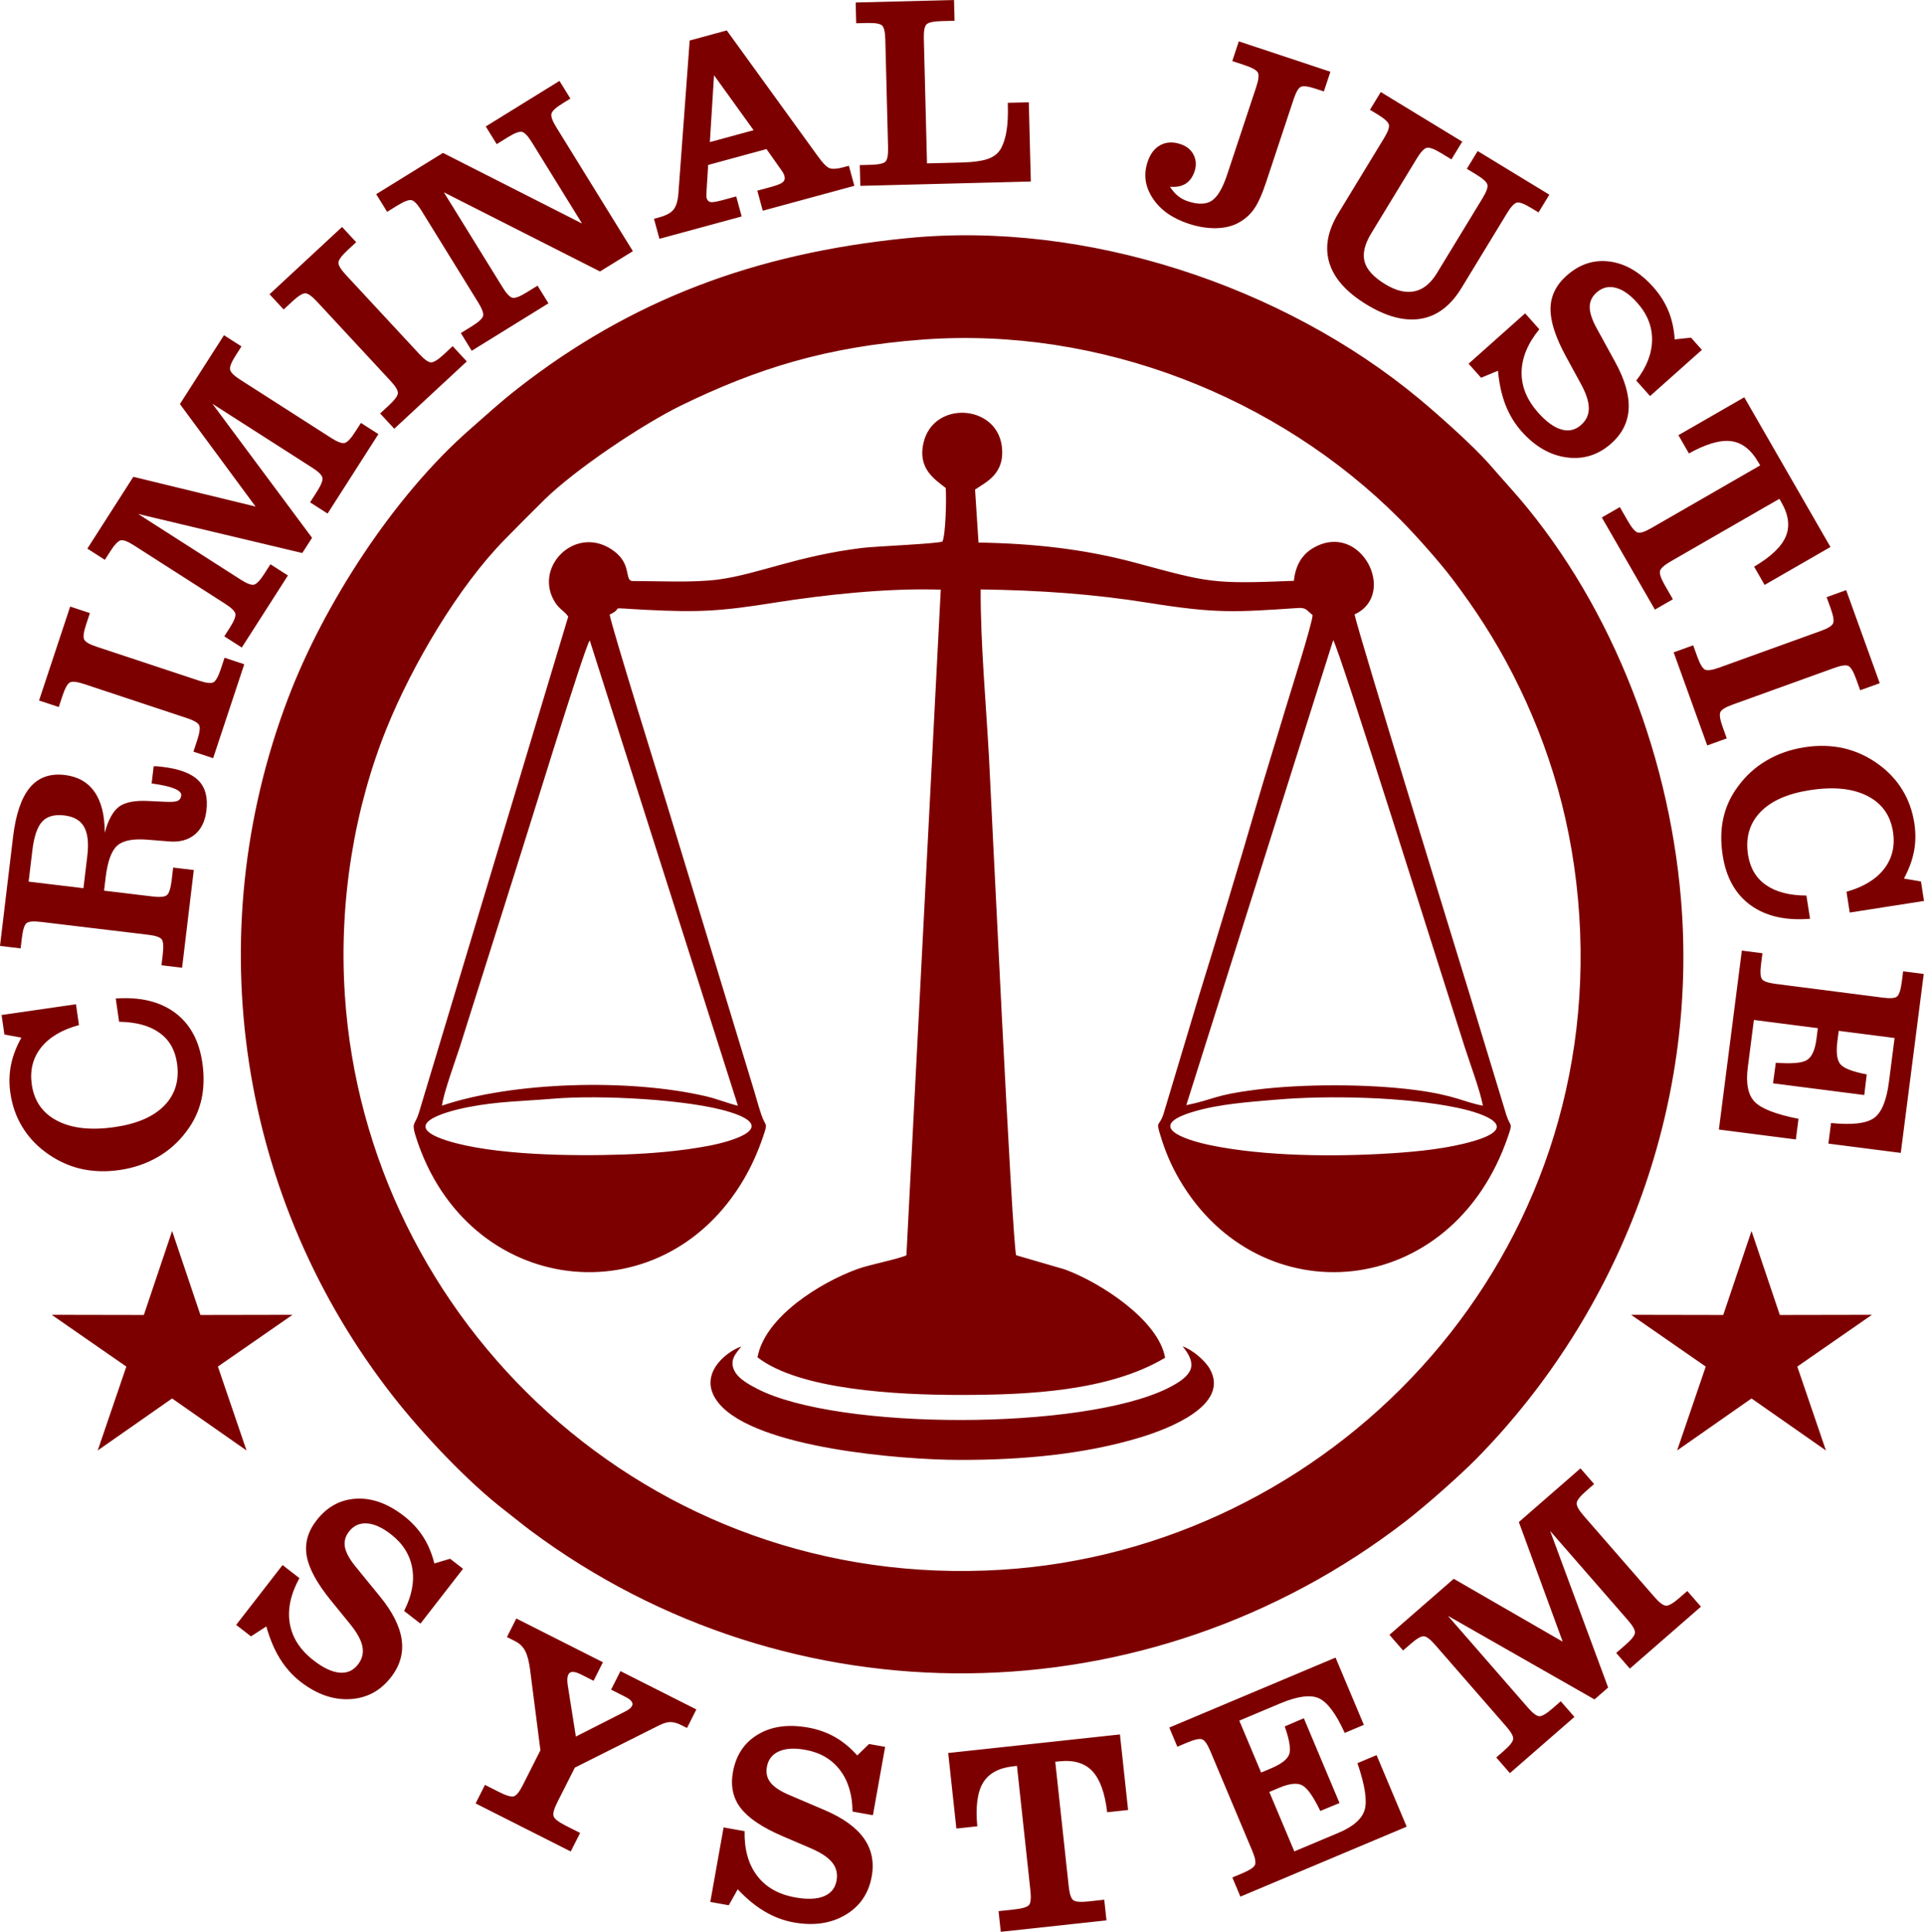 <?xml version="1.0" standalone="no"?><!-- Generator: Gravit.io --><svg xmlns="http://www.w3.org/2000/svg" xmlns:xlink="http://www.w3.org/1999/xlink" style="isolation:isolate" viewBox="122.719 32.869 160.466 161.091" width="160.466" height="161.091"><path d=" M 198.346 52.73 C 185.602 53.999 175.317 57.919 165.915 65.253 C 164.426 66.413 163.224 67.522 161.892 68.69 C 155.538 74.26 149.722 83.27 146.746 91.099 C 139.199 110.948 142.681 132.994 155.572 149.39 C 157.969 152.438 161.707 156.43 164.839 158.834 C 165.568 159.393 166.191 159.922 166.968 160.501 C 188.672 176.662 218.409 176.35 239.964 159.718 C 241.582 158.469 244.469 155.93 245.934 154.434 C 257.808 142.306 264.366 125.287 262.919 107.882 C 261.862 95.166 256.693 82.501 248.679 73.555 C 248.076 72.883 247.488 72.206 246.901 71.539 C 245.589 70.047 242.694 67.463 241.072 66.117 C 229.764 56.731 213.313 51.24 198.346 52.73 Z  M 137.074 135.52 L 139.434 142.525 L 147.115 142.511 L 140.892 146.827 L 143.28 153.823 L 137.074 149.485 L 130.869 153.823 L 133.256 146.827 L 127.033 142.511 L 134.715 142.525 L 137.074 135.52 Z  M 268.8 135.52 L 271.16 142.525 L 278.841 142.511 L 272.618 146.827 L 275.006 153.823 L 268.8 149.485 L 262.594 153.823 L 264.982 146.827 L 258.759 142.511 L 266.44 142.525 L 268.8 135.52 Z  M 142.415 168.366 L 146.286 163.377 L 147.69 164.467 C 146.951 165.817 146.686 167.083 146.891 168.262 C 147.094 169.438 147.753 170.46 148.867 171.324 C 149.672 171.948 150.392 172.29 151.025 172.349 C 151.66 172.409 152.174 172.188 152.57 171.677 C 152.926 171.218 153.053 170.72 152.947 170.181 C 152.846 169.641 152.499 169.011 151.912 168.291 L 150.303 166.312 C 149.149 164.892 148.482 163.663 148.3 162.622 C 148.115 161.584 148.388 160.594 149.114 159.657 C 149.997 158.52 151.101 157.915 152.425 157.845 C 153.747 157.77 155.072 158.25 156.399 159.28 C 157.054 159.787 157.59 160.367 158.007 161.013 C 158.421 161.657 158.734 162.399 158.946 163.242 L 160.259 162.852 L 161.337 163.688 L 157.787 168.262 L 156.422 167.203 C 157.065 165.946 157.294 164.758 157.101 163.642 C 156.912 162.529 156.316 161.581 155.319 160.808 C 154.593 160.244 153.924 159.941 153.313 159.905 C 152.702 159.868 152.207 160.095 151.83 160.582 C 151.511 160.993 151.398 161.43 151.489 161.895 C 151.581 162.36 151.88 162.904 152.392 163.528 L 154.394 165.98 C 155.456 167.276 156.066 168.485 156.221 169.605 C 156.376 170.726 156.077 171.768 155.327 172.735 C 154.44 173.878 153.295 174.486 151.897 174.559 C 150.495 174.631 149.127 174.151 147.788 173.112 C 147.115 172.59 146.541 171.948 146.069 171.187 C 145.597 170.426 145.221 169.529 144.931 168.496 L 143.651 169.326 L 142.415 168.366 Z  M 169.196 183.17 C 168.918 183.72 168.817 184.107 168.892 184.328 C 168.968 184.549 169.312 184.812 169.919 185.119 L 171.102 185.716 L 170.321 187.263 L 162.386 183.255 L 163.167 181.709 L 164.35 182.307 C 164.95 182.61 165.363 182.729 165.58 182.66 C 165.798 182.591 166.046 182.278 166.327 181.722 L 167.791 178.822 L 166.933 172.127 C 166.84 171.417 166.705 170.884 166.516 170.534 C 166.329 170.179 166.048 169.91 165.675 169.722 L 165 169.381 L 165.781 167.835 L 173.004 171.482 L 172.223 173.029 L 171.233 172.529 C 170.921 172.371 170.677 172.29 170.498 172.289 C 170.322 172.286 170.196 172.358 170.122 172.504 C 170.076 172.595 170.048 172.709 170.037 172.84 C 170.028 172.976 170.038 173.134 170.059 173.319 L 170.747 177.68 L 174.857 175.593 C 175.026 175.504 175.155 175.424 175.237 175.355 C 175.322 175.287 175.389 175.206 175.437 175.111 C 175.496 174.992 175.479 174.868 175.384 174.744 C 175.291 174.616 175.123 174.493 174.886 174.373 L 173.685 173.767 L 174.466 172.221 L 180.797 175.418 L 180.017 176.964 L 179.549 176.728 C 179.189 176.546 178.87 176.462 178.585 176.471 C 178.302 176.482 177.944 176.603 177.511 176.835 L 170.66 180.271 L 169.196 183.17 Z  M 181.959 191.472 L 183.069 185.256 L 184.819 185.569 C 184.791 187.107 185.144 188.352 185.874 189.3 C 186.6 190.248 187.659 190.846 189.047 191.094 C 190.049 191.273 190.846 191.241 191.433 190.999 C 192.024 190.757 192.376 190.322 192.49 189.686 C 192.592 189.114 192.473 188.614 192.129 188.186 C 191.789 187.755 191.188 187.358 190.335 186.993 L 187.99 185.988 C 186.309 185.267 185.147 184.489 184.502 183.652 C 183.855 182.818 183.637 181.815 183.846 180.648 C 184.099 179.23 184.795 178.181 185.935 177.505 C 187.072 176.824 188.468 176.634 190.121 176.929 C 190.936 177.074 191.68 177.339 192.35 177.717 C 193.016 178.094 193.638 178.607 194.218 179.254 L 195.199 178.299 L 196.541 178.539 L 195.523 184.238 L 193.822 183.934 C 193.808 182.523 193.459 181.365 192.77 180.466 C 192.085 179.568 191.117 179.005 189.875 178.783 C 188.97 178.622 188.237 178.665 187.678 178.916 C 187.12 179.168 186.788 179.599 186.68 180.204 C 186.589 180.717 186.692 181.156 186.989 181.526 C 187.285 181.895 187.803 182.238 188.546 182.552 L 191.458 183.794 C 193.001 184.448 194.103 185.235 194.761 186.155 C 195.418 187.076 195.638 188.138 195.423 189.342 C 195.168 190.767 194.437 191.836 193.232 192.551 C 192.024 193.266 190.589 193.477 188.921 193.179 C 188.084 193.029 187.277 192.727 186.505 192.272 C 185.733 191.818 184.983 191.198 184.247 190.418 L 183.5 191.747 L 181.959 191.472 Z  M 207.535 180.127 L 207.236 180.159 C 206.024 180.29 205.179 180.748 204.706 181.533 C 204.233 182.322 204.074 183.531 204.227 185.162 L 202.482 185.35 L 201.801 179.05 L 216.125 177.503 L 216.805 183.803 L 215.06 183.991 C 214.871 182.384 214.461 181.244 213.827 180.567 C 213.196 179.89 212.272 179.615 211.063 179.746 L 210.73 179.782 L 211.854 190.184 C 211.92 190.797 212.045 191.176 212.229 191.321 C 212.413 191.466 212.844 191.499 213.521 191.426 L 214.816 191.286 L 215.002 193.008 L 206.186 193.961 L 206 192.238 L 207.318 192.096 C 207.987 192.024 208.398 191.899 208.543 191.723 C 208.688 191.547 208.725 191.149 208.659 190.53 L 207.535 180.127 Z  M 226.172 191.028 L 225.5 189.431 L 226.32 189.087 C 226.943 188.824 227.301 188.587 227.389 188.377 C 227.478 188.166 227.398 187.771 227.155 187.193 L 223.663 178.894 C 223.423 178.323 223.197 177.993 222.986 177.914 C 222.774 177.83 222.354 177.919 221.731 178.182 L 220.911 178.527 L 220.24 176.93 L 234.107 171.095 L 236.467 176.705 L 234.871 177.376 C 234.154 175.79 233.44 174.829 232.735 174.495 C 232.026 174.163 230.937 174.308 229.463 174.928 L 226.08 176.352 L 227.901 180.68 L 228.7 180.344 C 229.582 179.972 230.095 179.576 230.244 179.154 C 230.389 178.735 230.265 177.962 229.869 176.835 L 231.462 176.152 L 234.437 183.222 L 232.836 183.884 C 232.264 182.702 231.771 181.991 231.347 181.757 C 230.925 181.518 230.277 181.585 229.402 181.953 L 228.582 182.298 L 230.669 187.256 L 234.36 185.703 C 235.593 185.185 236.319 184.541 236.538 183.777 C 236.756 183.013 236.555 181.721 235.932 179.898 L 237.528 179.226 L 240.039 185.193 L 226.172 191.028 Z  M 258.652 172.014 L 257.514 170.708 L 258.287 170.034 C 258.797 169.59 259.06 169.255 259.078 169.027 C 259.097 168.8 258.902 168.45 258.493 167.98 L 252.002 160.529 L 256.842 173.592 L 255.704 174.582 L 243.479 167.612 L 250.14 175.257 C 250.549 175.727 250.867 175.97 251.095 175.983 C 251.323 175.996 251.693 175.779 252.203 175.335 L 252.89 174.736 L 254.029 176.042 L 248.649 180.729 L 247.511 179.423 L 248.132 178.881 C 248.639 178.44 248.905 178.102 248.923 177.875 C 248.942 177.647 248.745 177.299 248.335 176.83 L 242.421 170.041 C 242.011 169.571 241.694 169.328 241.466 169.315 C 241.238 169.302 240.868 169.519 240.361 169.961 L 239.739 170.502 L 238.601 169.196 L 243.964 164.524 L 253.052 169.768 L 249.395 159.792 L 254.534 155.315 L 255.672 156.621 L 255.016 157.193 C 254.503 157.64 254.235 157.979 254.216 158.212 C 254.197 158.445 254.391 158.795 254.796 159.259 L 260.71 166.048 C 261.115 166.513 261.435 166.753 261.668 166.766 C 261.902 166.779 262.275 166.56 262.788 166.113 L 263.444 165.542 L 264.582 166.848 L 258.652 172.014 Z  M 132.652 118.073 L 132.372 116.133 C 134.408 115.988 136.051 116.384 137.311 117.315 C 138.566 118.247 139.328 119.642 139.596 121.5 C 139.757 122.609 139.729 123.634 139.513 124.583 C 139.296 125.528 138.885 126.405 138.272 127.211 C 137.614 128.101 136.808 128.82 135.858 129.364 C 134.905 129.913 133.85 130.268 132.689 130.436 C 131.523 130.605 130.423 130.564 129.393 130.318 C 128.363 130.068 127.398 129.608 126.498 128.936 C 125.685 128.328 125.032 127.608 124.54 126.777 C 124.048 125.95 123.73 125.029 123.584 124.017 C 123.467 123.208 123.485 122.427 123.634 121.676 C 123.786 120.925 124.075 120.165 124.502 119.397 L 123.086 119.137 L 122.851 117.509 L 129.055 116.612 L 129.306 118.35 C 127.884 118.735 126.827 119.361 126.142 120.227 C 125.458 121.097 125.199 122.125 125.371 123.313 C 125.572 124.701 126.282 125.708 127.505 126.337 C 128.728 126.967 130.319 127.14 132.282 126.856 C 134.147 126.587 135.531 125.987 136.433 125.055 C 137.338 124.121 137.686 122.943 137.481 121.521 C 137.32 120.412 136.83 119.566 136.004 118.982 C 135.183 118.398 134.064 118.096 132.652 118.073 Z  M 129.678 106.935 L 129.999 104.256 C 130.128 103.181 130.041 102.371 129.735 101.826 C 129.433 101.28 128.882 100.962 128.086 100.867 C 127.267 100.769 126.654 100.936 126.246 101.373 C 125.834 101.81 125.558 102.615 125.418 103.784 L 125.106 106.387 L 129.678 106.935 Z  M 135.446 107.626 C 136.061 107.699 136.455 107.662 136.637 107.516 C 136.819 107.369 136.953 106.957 137.034 106.278 L 137.162 105.214 L 138.882 105.42 L 137.906 113.568 L 136.186 113.362 L 136.292 112.479 C 136.372 111.808 136.343 111.38 136.204 111.198 C 136.065 111.017 135.686 110.891 135.064 110.817 L 126.127 109.746 C 125.508 109.672 125.11 109.705 124.933 109.848 C 124.755 109.992 124.625 110.401 124.545 111.072 L 124.439 111.955 L 122.719 111.749 L 123.805 102.677 C 124.033 100.775 124.5 99.4 125.207 98.547 C 125.917 97.699 126.889 97.348 128.126 97.496 C 129.216 97.627 130.044 98.097 130.608 98.911 C 131.173 99.721 131.455 100.853 131.453 102.307 C 131.745 101.24 132.142 100.518 132.646 100.138 C 133.154 99.763 133.969 99.604 135.098 99.663 L 136.472 99.728 C 137.008 99.754 137.359 99.731 137.533 99.653 C 137.707 99.577 137.809 99.429 137.835 99.21 C 137.887 98.773 137.086 98.439 135.429 98.21 C 135.399 98.207 135.376 98.204 135.365 98.203 L 135.537 96.766 C 135.634 96.762 135.737 96.763 135.843 96.771 C 135.949 96.78 136.104 96.799 136.303 96.823 C 137.696 96.99 138.68 97.364 139.261 97.946 C 139.842 98.525 140.067 99.363 139.936 100.453 C 139.829 101.351 139.499 102.027 138.944 102.477 C 138.389 102.923 137.674 103.113 136.792 103.034 L 135.003 102.889 C 133.813 102.792 132.975 102.956 132.494 103.388 C 132.01 103.82 131.689 104.708 131.528 106.054 L 131.398 107.141 L 135.446 107.626 Z  M 140.495 96.094 L 138.851 95.549 L 139.159 94.619 C 139.372 93.977 139.429 93.551 139.329 93.346 C 139.229 93.141 138.882 92.942 138.291 92.746 L 129.744 89.914 C 129.152 89.717 128.756 89.67 128.553 89.775 C 128.35 89.88 128.142 90.255 127.929 90.897 L 127.62 91.827 L 125.976 91.283 L 128.572 83.45 L 130.216 83.994 L 129.909 84.921 C 129.695 85.567 129.638 85.992 129.739 86.197 C 129.839 86.403 130.185 86.602 130.776 86.798 L 139.323 89.63 C 139.915 89.826 140.312 89.873 140.515 89.768 C 140.717 89.664 140.926 89.289 141.14 88.643 L 141.447 87.716 L 143.091 88.261 L 140.495 96.094 Z  M 150.04 75.694 L 148.581 74.759 L 149.134 73.895 C 149.498 73.326 149.657 72.931 149.61 72.707 C 149.564 72.484 149.28 72.202 148.755 71.866 L 140.433 66.538 L 148.745 77.716 L 147.931 78.986 L 134.241 75.728 L 142.781 81.196 C 143.306 81.532 143.678 81.676 143.901 81.624 C 144.123 81.573 144.418 81.261 144.782 80.691 L 145.274 79.923 L 146.733 80.858 L 142.886 86.866 L 141.426 85.932 L 141.871 85.238 C 142.234 84.672 142.394 84.273 142.348 84.05 C 142.302 83.826 142.015 83.548 141.49 83.212 L 133.907 78.356 C 133.382 78.02 133.01 77.876 132.787 77.928 C 132.565 77.98 132.27 78.292 131.908 78.858 L 131.463 79.552 L 130.004 78.618 L 133.84 72.629 L 144.034 75.11 L 137.724 66.562 L 141.399 60.822 L 142.858 61.756 L 142.389 62.489 C 142.022 63.062 141.86 63.463 141.908 63.692 C 141.955 63.921 142.239 64.202 142.758 64.534 L 150.341 69.39 C 150.859 69.722 151.233 69.862 151.461 69.809 C 151.689 69.757 151.986 69.441 152.352 68.869 L 152.821 68.136 L 154.28 69.07 L 150.04 75.694 Z  M 155.602 68.621 L 154.424 67.35 L 155.142 66.684 C 155.638 66.224 155.893 65.879 155.904 65.65 C 155.915 65.422 155.708 65.081 155.284 64.624 L 149.16 58.023 C 148.736 57.567 148.412 57.334 148.183 57.328 C 147.955 57.322 147.591 57.551 147.095 58.01 L 146.377 58.677 L 145.199 57.407 L 151.248 51.795 L 152.426 53.065 L 151.711 53.729 C 151.212 54.191 150.957 54.537 150.946 54.765 C 150.935 54.993 151.142 55.334 151.566 55.791 L 157.69 62.392 C 158.114 62.848 158.439 63.081 158.667 63.087 C 158.895 63.093 159.259 62.864 159.757 62.402 L 160.473 61.738 L 161.651 63.008 L 155.602 68.621 Z  M 175.501 53.814 L 172.761 55.507 L 159.739 48.906 L 164.637 56.83 C 164.964 57.36 165.241 57.649 165.464 57.699 C 165.687 57.749 166.084 57.597 166.66 57.241 L 167.552 56.69 L 168.462 58.164 L 162.063 62.119 L 161.152 60.645 L 162.064 60.082 C 162.639 59.726 162.953 59.439 163.008 59.217 C 163.063 58.995 162.928 58.618 162.6 58.089 L 157.867 50.429 C 157.539 49.899 157.263 49.61 157.04 49.56 C 156.817 49.51 156.419 49.662 155.844 50.017 L 155.007 50.535 L 154.096 49.061 L 159.665 45.62 L 171.262 51.507 L 167.078 44.736 C 166.75 44.206 166.477 43.916 166.254 43.866 C 166.031 43.816 165.633 43.968 165.061 44.321 L 164.144 44.888 L 163.233 43.415 L 169.38 39.616 L 170.291 41.089 L 169.667 41.475 C 169.085 41.834 168.768 42.124 168.712 42.351 C 168.656 42.578 168.79 42.955 169.114 43.478 L 175.501 53.814 Z  M 185.573 43.727 L 182.271 39.144 L 181.922 44.72 L 185.573 43.727 Z  M 177.717 52.784 L 177.262 51.113 L 177.721 50.988 C 178.278 50.837 178.669 50.624 178.89 50.352 C 179.111 50.079 179.247 49.636 179.297 49.024 L 180.24 36.247 L 183.334 35.406 L 190.907 45.867 C 191.341 46.477 191.684 46.825 191.933 46.903 C 192.179 46.981 192.561 46.952 193.078 46.812 L 193.518 46.692 L 193.973 48.364 L 186.336 50.441 L 185.881 48.769 L 187.073 48.445 C 187.553 48.314 187.868 48.185 188.014 48.055 C 188.157 47.93 188.201 47.756 188.142 47.54 C 188.121 47.463 188.085 47.374 188.032 47.282 C 187.98 47.19 187.887 47.05 187.756 46.873 L 186.647 45.301 L 181.782 46.624 L 181.654 48.658 C 181.653 48.714 181.648 48.794 181.643 48.906 C 181.625 49.131 181.629 49.288 181.652 49.376 C 181.705 49.57 181.811 49.683 181.97 49.719 C 182.128 49.75 182.468 49.697 182.982 49.558 L 184.122 49.248 L 184.576 50.919 L 177.717 52.784 Z  M 194.084 33.078 L 202.287 32.869 L 202.331 34.601 L 201.26 34.628 C 200.577 34.646 200.154 34.736 199.991 34.904 C 199.827 35.071 199.754 35.465 199.769 36.08 L 200.034 46.494 L 202.886 46.422 C 203.904 46.396 204.662 46.289 205.162 46.102 C 205.663 45.914 206.016 45.613 206.23 45.2 C 206.437 44.8 206.584 44.317 206.672 43.753 C 206.761 43.184 206.797 42.507 206.776 41.72 L 206.77 41.443 L 208.524 41.399 L 208.692 48.007 L 194.472 48.369 L 194.428 46.637 L 195.317 46.614 C 195.993 46.597 196.413 46.507 196.572 46.343 C 196.731 46.179 196.801 45.786 196.785 45.163 L 196.556 36.162 C 196.541 35.539 196.451 35.15 196.284 34.994 C 196.116 34.839 195.693 34.77 195.017 34.787 L 194.128 34.809 L 194.084 33.078 Z  M 227.494 40.114 C 227.69 39.523 227.734 39.125 227.629 38.923 C 227.524 38.72 227.153 38.512 226.511 38.299 L 225.494 37.962 L 226.039 36.318 L 233.677 38.852 L 233.132 40.496 L 232.479 40.279 C 231.837 40.066 231.415 40.01 231.21 40.111 C 231.004 40.211 230.806 40.557 230.61 41.148 L 228.319 48.054 C 227.973 49.096 227.628 49.858 227.281 50.335 C 226.934 50.817 226.497 51.192 225.964 51.472 C 225.435 51.749 224.812 51.89 224.089 51.898 C 223.367 51.903 222.616 51.778 221.833 51.518 C 220.481 51.07 219.49 50.365 218.854 49.397 C 218.221 48.435 218.079 47.427 218.427 46.378 C 218.651 45.703 219.007 45.233 219.498 44.971 C 219.986 44.705 220.548 44.679 221.179 44.889 C 221.687 45.057 222.049 45.353 222.265 45.777 C 222.484 46.202 222.512 46.66 222.349 47.154 C 222.189 47.634 221.939 47.979 221.6 48.191 C 221.262 48.403 220.829 48.487 220.303 48.445 C 220.505 48.764 220.722 49.017 220.963 49.208 C 221.198 49.402 221.481 49.552 221.805 49.66 C 222.642 49.937 223.3 49.92 223.781 49.607 C 224.261 49.293 224.69 48.567 225.066 47.435 L 227.494 40.114 Z  M 238.151 44.393 C 238.475 43.861 238.61 43.485 238.554 43.264 C 238.497 43.043 238.182 42.757 237.605 42.405 L 236.978 42.024 L 237.879 40.544 L 244.674 44.682 L 243.773 46.161 L 242.939 45.654 C 242.352 45.296 241.947 45.143 241.719 45.195 C 241.492 45.248 241.217 45.539 240.896 46.065 L 237.089 52.318 C 236.534 53.23 236.345 54.022 236.529 54.691 C 236.711 55.357 237.283 55.981 238.24 56.564 C 239.145 57.115 239.963 57.315 240.688 57.16 C 241.415 57.011 242.039 56.506 242.56 55.649 L 246.368 49.396 C 246.692 48.864 246.827 48.488 246.77 48.267 C 246.714 48.046 246.395 47.758 245.818 47.406 L 245.058 46.944 L 245.959 45.464 L 251.937 49.104 L 251.036 50.583 L 250.429 50.214 C 249.851 49.862 249.453 49.713 249.23 49.765 C 249.008 49.816 248.736 50.109 248.412 50.641 L 244.604 56.894 C 243.71 58.364 242.586 59.215 241.239 59.448 C 239.888 59.68 238.371 59.285 236.693 58.264 C 235.025 57.248 233.993 56.095 233.593 54.802 C 233.192 53.508 233.445 52.123 234.344 50.646 L 238.151 44.393 Z  M 245.203 63.2 L 249.918 58.999 L 251.101 60.327 C 250.128 61.519 249.637 62.716 249.624 63.912 C 249.609 65.106 250.072 66.231 251.01 67.283 C 251.687 68.043 252.333 68.511 252.945 68.683 C 253.559 68.859 254.104 68.734 254.586 68.304 C 255.02 67.918 255.235 67.451 255.229 66.902 C 255.229 66.353 255.002 65.669 254.556 64.856 L 253.334 62.616 C 252.458 61.01 252.026 59.68 252.035 58.624 C 252.042 57.569 252.491 56.645 253.376 55.857 C 254.451 54.899 255.647 54.504 256.961 54.677 C 258.275 54.844 259.491 55.557 260.608 56.811 C 261.159 57.429 261.581 58.097 261.874 58.808 C 262.164 59.516 262.337 60.304 262.392 61.171 L 263.753 61.026 L 264.661 62.044 L 260.338 65.896 L 259.188 64.606 C 260.049 63.487 260.491 62.361 260.505 61.229 C 260.521 60.1 260.108 59.058 259.268 58.117 C 258.657 57.43 258.054 57.011 257.46 56.864 C 256.865 56.717 256.338 56.85 255.879 57.26 C 255.49 57.606 255.3 58.015 255.305 58.489 C 255.31 58.963 255.504 59.553 255.894 60.259 L 257.416 63.034 C 258.225 64.502 258.605 65.802 258.554 66.932 C 258.502 68.062 258.018 69.032 257.105 69.846 C 256.024 70.809 254.788 71.198 253.4 71.016 C 252.008 70.831 250.75 70.11 249.623 68.844 C 249.057 68.209 248.609 67.473 248.283 66.639 C 247.957 65.805 247.751 64.854 247.654 63.785 L 246.245 64.369 L 245.203 63.2 Z  M 269.52 71.679 L 269.37 71.419 C 268.762 70.362 268.002 69.774 267.093 69.657 C 266.181 69.543 265.009 69.884 263.579 70.681 L 262.703 69.16 L 268.195 65.998 L 275.384 78.483 L 269.892 81.645 L 269.016 80.124 C 270.411 79.303 271.29 78.469 271.653 77.615 C 272.018 76.765 271.897 75.808 271.29 74.755 L 271.124 74.465 L 262.056 79.686 C 261.523 79.993 261.225 80.261 261.167 80.487 C 261.109 80.714 261.252 81.122 261.592 81.712 L 262.242 82.841 L 260.741 83.705 L 256.316 76.021 L 257.817 75.156 L 258.479 76.305 C 258.814 76.888 259.094 77.214 259.313 77.276 C 259.533 77.338 259.912 77.212 260.452 76.901 L 269.52 71.679 Z  M 262.306 87.269 L 263.935 86.681 L 264.268 87.603 C 264.497 88.239 264.716 88.609 264.921 88.708 C 265.127 88.808 265.522 88.75 266.108 88.539 L 274.578 85.483 C 275.164 85.272 275.505 85.064 275.6 84.856 C 275.695 84.648 275.627 84.225 275.397 83.588 L 275.064 82.666 L 276.694 82.079 L 279.494 89.841 L 277.864 90.429 L 277.533 89.51 C 277.302 88.871 277.084 88.501 276.879 88.402 C 276.673 88.302 276.278 88.36 275.692 88.571 L 267.222 91.627 C 266.636 91.838 266.295 92.046 266.2 92.254 C 266.105 92.461 266.174 92.885 266.404 93.525 L 266.736 94.444 L 265.106 95.032 L 262.306 87.269 Z  M 273.378 107.548 L 273.681 109.485 C 271.646 109.653 269.999 109.276 268.729 108.359 C 267.462 107.443 266.684 106.057 266.395 104.202 C 266.221 103.095 266.238 102.069 266.443 101.118 C 266.649 100.171 267.049 99.289 267.653 98.476 C 268.301 97.579 269.098 96.85 270.042 96.295 C 270.989 95.735 272.039 95.367 273.199 95.186 C 274.362 95.004 275.463 95.032 276.495 95.267 C 277.529 95.505 278.498 95.953 279.406 96.616 C 280.226 97.214 280.887 97.926 281.389 98.751 C 281.891 99.572 282.219 100.49 282.377 101.5 C 282.503 102.307 282.494 103.089 282.354 103.841 C 282.211 104.595 281.93 105.358 281.512 106.13 L 282.931 106.374 L 283.185 107.999 L 276.991 108.967 L 276.72 107.233 C 278.138 106.831 279.188 106.194 279.863 105.319 C 280.537 104.441 280.783 103.41 280.598 102.224 C 280.381 100.839 279.66 99.84 278.429 99.225 C 277.199 98.61 275.606 98.455 273.646 98.762 C 271.784 99.053 270.408 99.668 269.517 100.611 C 268.622 101.554 268.288 102.737 268.51 104.156 C 268.683 105.263 269.184 106.104 270.016 106.678 C 270.844 107.252 271.966 107.542 273.378 107.548 Z  M 267.992 112.14 L 269.71 112.36 L 269.597 113.242 C 269.511 113.913 269.536 114.341 269.674 114.524 C 269.811 114.706 270.193 114.835 270.815 114.915 L 279.746 116.061 C 280.36 116.14 280.759 116.111 280.934 115.969 C 281.113 115.827 281.246 115.419 281.332 114.748 L 281.445 113.866 L 283.163 114.087 L 281.248 129.009 L 275.211 128.235 L 275.432 126.517 C 277.163 126.693 278.353 126.558 278.996 126.115 C 279.639 125.67 280.06 124.655 280.264 123.069 L 280.731 119.428 L 276.074 118.83 L 275.963 119.69 C 275.841 120.639 275.927 121.282 276.217 121.622 C 276.507 121.958 277.237 122.239 278.411 122.463 L 278.202 124.183 L 270.594 123.207 L 270.825 121.49 C 272.134 121.589 272.997 121.519 273.412 121.27 C 273.831 121.025 274.098 120.431 274.219 119.489 L 274.332 118.607 L 268.997 117.922 L 268.487 121.894 C 268.317 123.221 268.508 124.172 269.06 124.745 C 269.61 125.317 270.829 125.792 272.719 126.168 L 272.498 127.886 L 266.077 127.062 L 267.992 112.14 Z  M 199.703 61.184 C 191.627 61.778 185.806 63.619 179.516 66.686 C 176.349 68.23 170.743 71.972 168.128 74.535 C 166.909 75.73 166.112 76.55 164.864 77.812 C 160.935 81.783 157.084 88.366 154.979 93.567 C 152.322 100.131 150.961 107.907 151.479 115.828 C 153.259 143.048 176.724 165.621 206.276 163.767 C 233.459 162.062 256.31 138.656 254.438 109.283 C 253.952 101.659 251.931 95.049 248.919 89.148 C 247.397 86.166 245.753 83.678 243.958 81.285 C 242.807 79.75 240.798 77.493 239.435 76.126 C 229.272 65.938 214.424 60.103 199.703 61.184 Z  M 201.594 73.56 C 201.661 74.443 201.598 77.375 201.325 78.026 C 200.867 78.219 195.77 78.421 194.649 78.558 C 189.189 79.224 185.947 80.754 182.64 81.194 C 180.527 81.475 177.617 81.32 175.398 81.319 C 174.79 81.147 175.445 79.793 173.696 78.663 C 170.588 76.655 167.125 80.277 169.061 83.17 C 169.413 83.697 169.814 83.835 170.111 84.29 L 158.223 123.78 C 158.036 124.392 157.858 125.016 157.65 125.689 C 157.329 126.723 157.007 126.416 157.404 127.669 C 161.645 141.042 177.887 142.926 184.757 131.203 C 185.378 130.142 185.901 129.005 186.352 127.682 C 186.795 126.381 186.582 126.906 186.215 125.819 C 185.975 125.106 185.812 124.49 185.61 123.814 L 178.368 100.037 C 177.963 98.71 173.721 85.114 173.565 84.118 C 174.968 83.473 173.002 83.54 176.583 83.722 C 180.985 83.945 182.799 83.844 187.225 83.139 C 191.426 82.469 196.745 81.89 201.181 82.042 L 198.316 137.547 C 197.627 137.87 195.246 138.321 194.211 138.7 C 191.101 139.839 186.521 142.677 185.896 146.053 C 189.396 148.771 197.545 149.198 202.877 149.193 C 208.473 149.189 215.214 148.885 219.891 146.091 C 219.36 142.997 214.572 139.84 211.514 138.721 L 207.475 137.547 C 207.169 137.257 205.311 97.991 205.205 96.062 C 204.957 91.554 204.489 86.474 204.508 82.022 C 209.393 82.093 213.824 82.39 218.54 83.143 C 224.126 84.035 225.68 83.928 230.955 83.571 C 231.665 83.523 231.672 83.742 232.192 84.159 C 232.175 84.866 230.263 90.858 229.9 92.078 C 229.108 94.735 228.283 97.344 227.503 100.024 C 225.954 105.349 224.346 110.626 222.716 115.907 L 219.76 125.755 C 219.376 126.925 219.099 126.248 219.51 127.59 C 219.937 128.981 220.412 130.076 221.091 131.24 C 227.754 142.648 243.79 141.367 248.484 127.657 C 248.912 126.407 248.697 126.92 248.349 125.839 L 245.329 115.91 C 244.968 114.721 235.911 85.367 235.693 84.103 C 239.298 82.457 236.258 76.324 232.312 78.527 C 231.389 79.042 230.779 79.91 230.631 81.303 C 223.756 81.588 223.493 81.433 217.445 79.805 C 213.193 78.66 208.974 78.191 204.329 78.113 L 204.041 73.692 C 204.869 73.114 206.591 72.414 206.267 70.042 C 205.795 66.577 200.578 66.265 199.747 69.774 C 199.228 71.964 200.693 72.846 201.594 73.56 Z  M 229.216 124.564 C 226.866 124.763 224.452 124.927 222.302 125.56 C 218.164 126.778 221.453 127.909 223.692 128.372 C 228.179 129.3 234.039 129.344 238.729 129.044 C 241.017 128.897 243.467 128.648 245.576 128.035 C 249.582 126.872 246.649 125.745 244.254 125.243 C 239.994 124.351 233.644 124.189 229.216 124.564 Z  M 221.658 125.029 C 223.994 124.548 223.96 124.184 227.421 123.744 C 231.357 123.244 236.808 123.247 240.732 123.76 C 244.123 124.203 244.778 124.771 246.4 125.073 C 246.148 123.766 245.336 121.599 244.903 120.258 C 243.2 114.979 234.348 86.734 233.91 86.253 L 221.658 125.029 Z  M 168.903 124.486 C 166.339 124.704 164.263 124.699 161.727 125.2 C 159.566 125.627 156.05 126.717 159.979 127.977 C 163.806 129.205 170.466 129.292 174.748 129.142 C 177.138 129.059 179.562 128.848 181.825 128.418 C 183.885 128.027 187.629 126.888 183.652 125.621 C 180.246 124.534 172.7 124.164 168.903 124.486 Z  M 159.585 125.067 C 165.448 123.078 175.175 122.79 181.59 124.285 C 182.559 124.511 183.43 124.877 184.264 125.078 L 171.905 86.269 C 171.462 86.834 166.395 103.38 165.677 105.583 L 161.061 120.198 C 160.712 121.269 159.671 124.133 159.585 125.067 Z  M 202.746 154.611 C 207.935 154.618 213.123 154.158 217.804 152.74 C 220.195 152.016 225.321 150.043 223.623 147.027 C 223.235 146.337 222.201 145.44 221.355 145.14 C 222.564 146.637 222.343 147.526 220.112 148.632 C 213.024 152.149 192.636 152.166 185.865 148.677 C 185.153 148.31 184.389 147.858 184.06 147.332 C 183.434 146.331 184.128 145.706 184.548 145.145 C 183.109 145.669 180.812 147.647 182.676 149.896 C 185.788 153.651 198.019 154.605 202.746 154.611 Z " fill-rule="evenodd" fill="rgb(125,0,0)"/></svg>